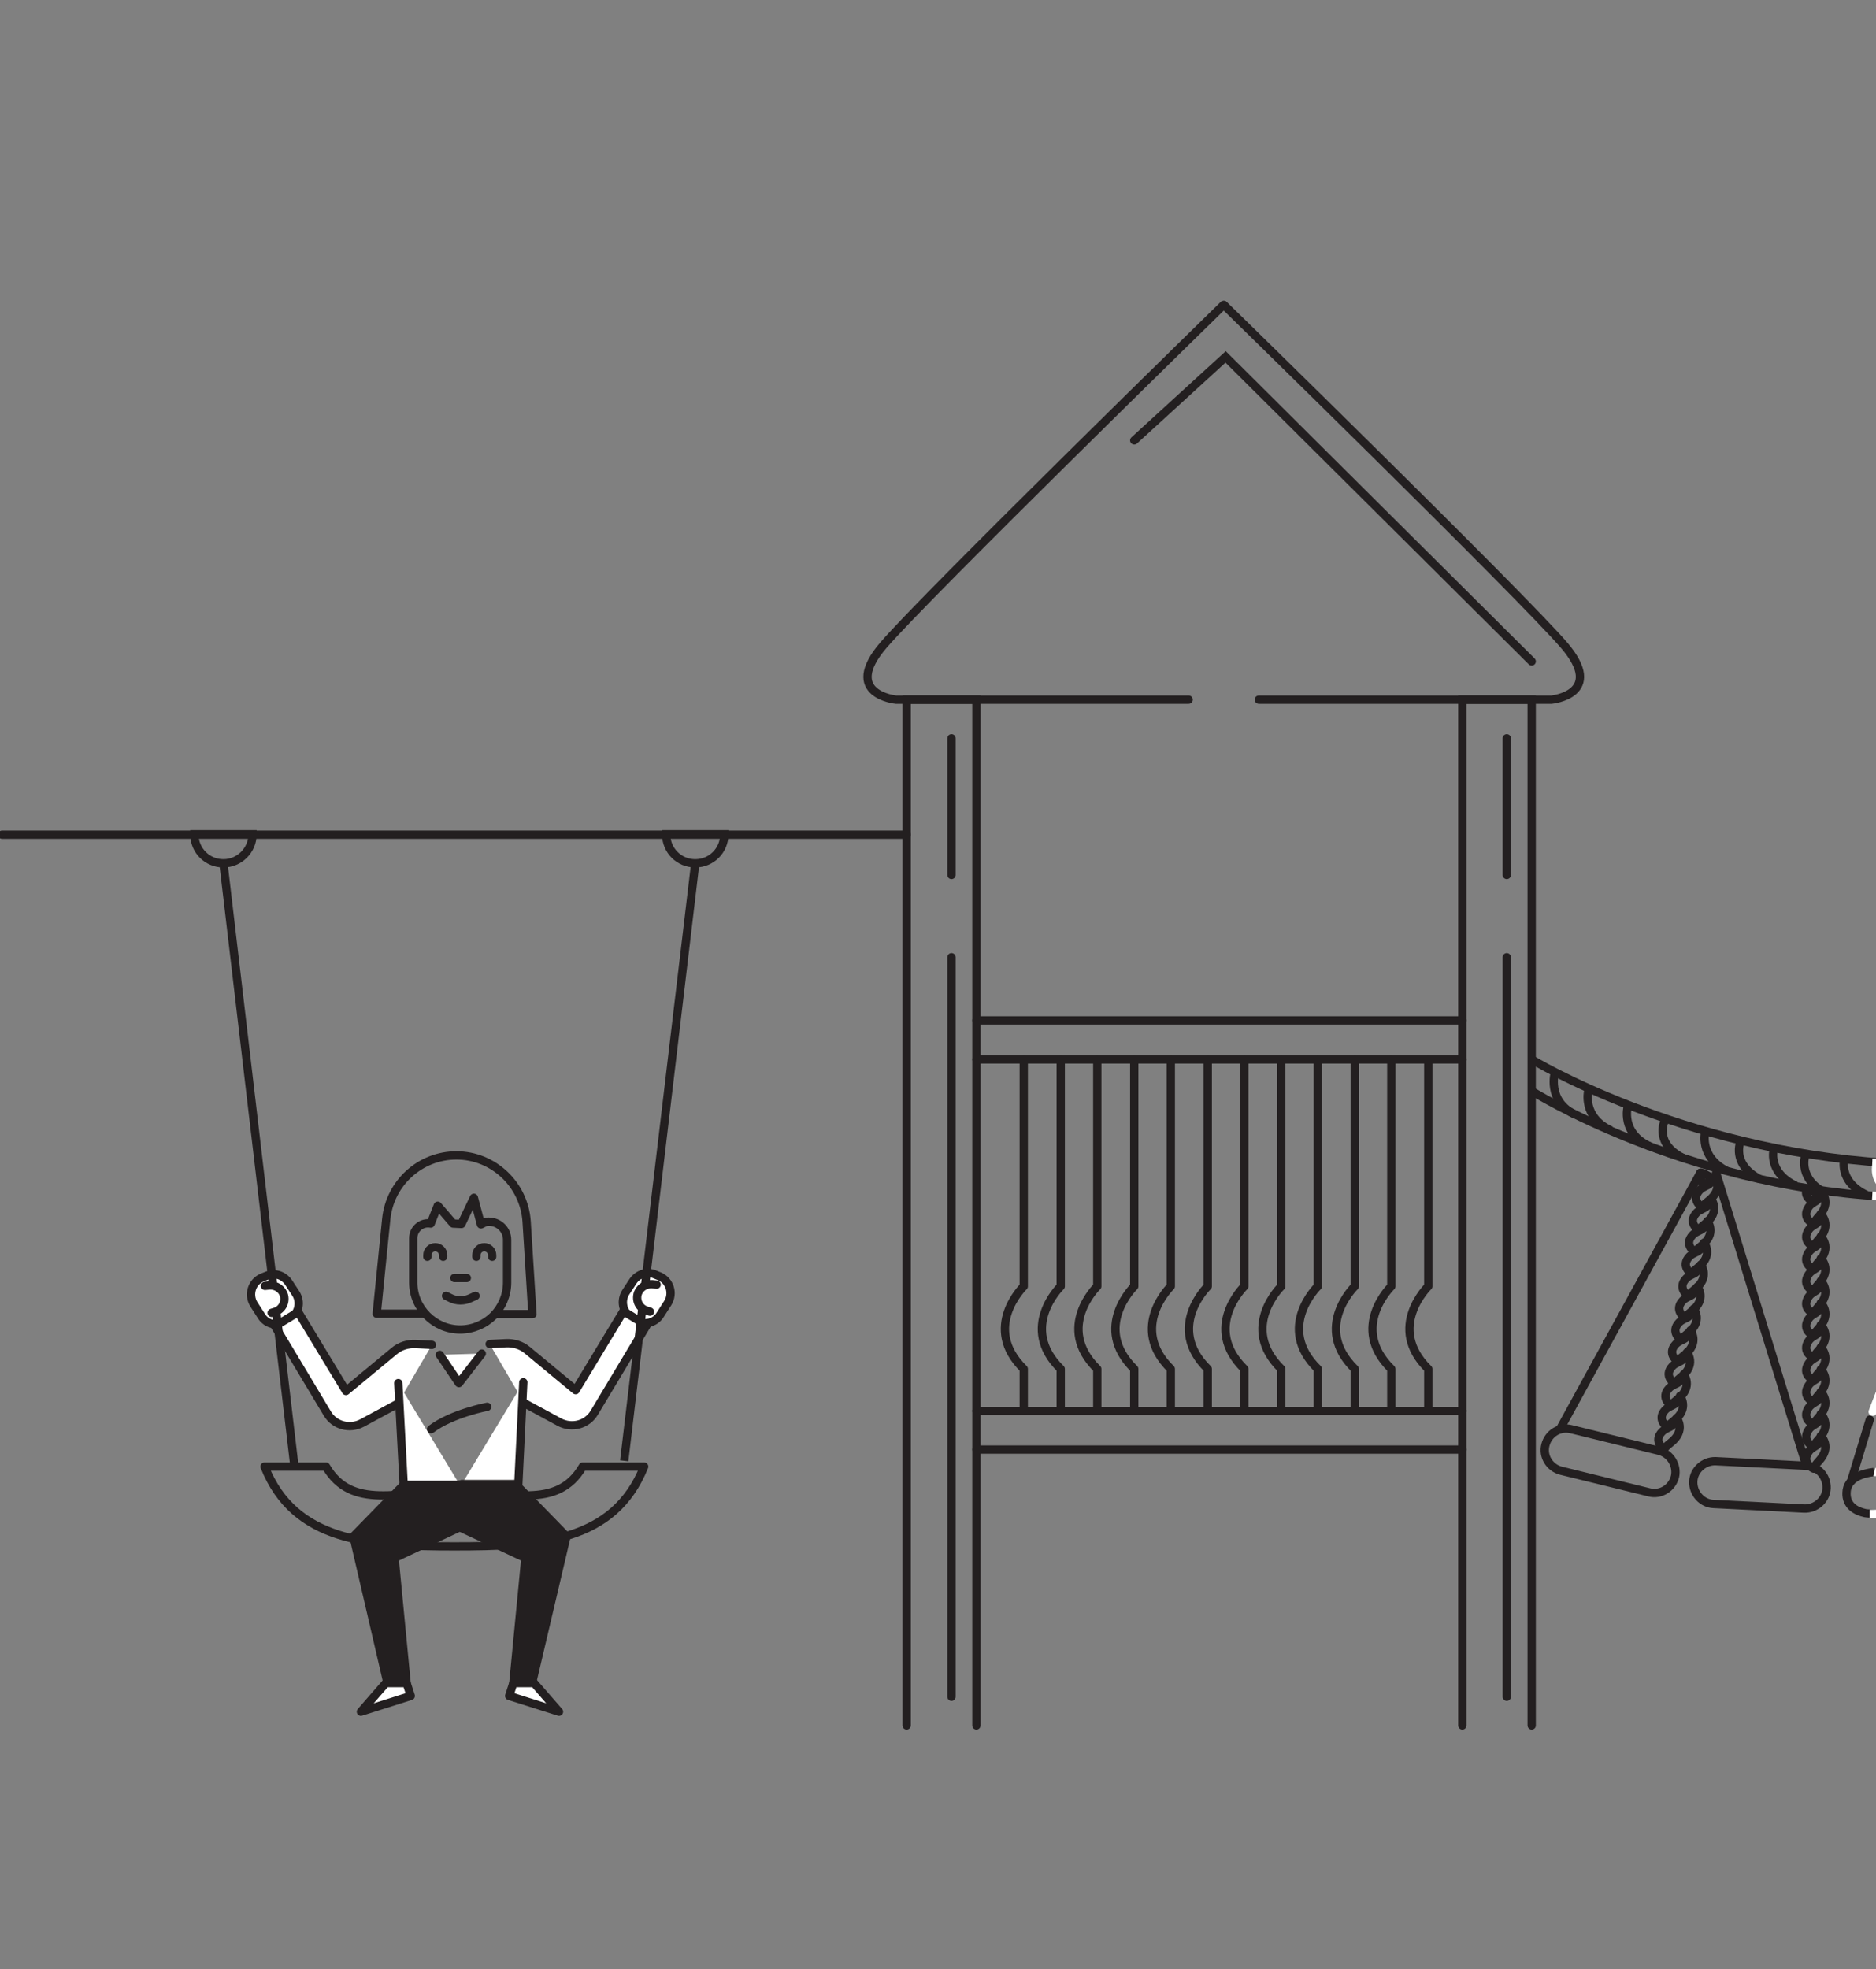 <?xml version="1.0" encoding="utf-8"?>
<!-- Generator: Adobe Illustrator 18.1.1, SVG Export Plug-In . SVG Version: 6.00 Build 0)  -->
<svg version="1.1" xmlns="http://www.w3.org/2000/svg" xmlns:xlink="http://www.w3.org/1999/xlink" x="0px" y="0px"
	 viewBox="0 0 451.7 474" enable-background="new 0 0 451.7 474" xml:space="preserve">
<rect x="0" y="0" width="451.7" height="474" fill="#808080" stroke="none"/>
<g id="g_x5F_bg">
</g>
<g id="b_x5F_bg">
</g>
<g id="g">
	<path fill="none" stroke="#231F20" stroke-width="2" stroke-miterlimit="10" d="M368.8,255c0,0,35.6,21.7,85.3,24.9"/>
	<path fill="none" stroke="#231F20" stroke-width="2" stroke-miterlimit="10" d="M368.8,262.6c0,0,36,22.6,84.6,25.4"/>
	
		<path fill="#FFFFFF" stroke="#231F20" stroke-width="2" stroke-linecap="round" stroke-linejoin="round" stroke-miterlimit="10" d="
		M71.2,311.3l-1.7-2.6c-1.2-1.8-3.5-2.5-5.4-1.6l-1,0.4c-2.5,1.1-3.4,4.1-2,6.4l1.8,2.8c1.3,2.2,4.2,2.7,6.3,1.3l0.9-0.7
		C72,315.9,72.5,313.3,71.2,311.3z"/>
	
		<path fill="#FFFFFF" stroke="#231F20" stroke-width="2" stroke-linecap="round" stroke-linejoin="round" stroke-miterlimit="10" d="
		M95.7,337.9l-8.5,4.6c-3,1.6-6.7,0.6-8.4-2.3l-12.6-21l5.6-3.4l11.5,19l11.6-9.6c1.4-1.2,3.3-1.8,5.2-1.7l3.9,0.2"/>
	
		<path fill="#FFFFFF" stroke="#231F20" stroke-width="2" stroke-linecap="round" stroke-linejoin="round" stroke-miterlimit="10" d="
		M150.7,311l1.7-2.6c1.2-1.8,3.5-2.5,5.4-1.6l1,0.4c2.5,1.1,3.4,4.1,2,6.4l-1.8,2.8c-1.3,2.2-4.2,2.7-6.3,1.3l-0.9-0.7
		C149.9,315.7,149.4,313,150.7,311z"/>
	
		<path fill="#FFFFFF" stroke="#231F20" stroke-width="2" stroke-linecap="round" stroke-linejoin="round" stroke-miterlimit="10" d="
		M126.2,337.7l8.5,4.6c3,1.6,6.7,0.6,8.4-2.3l12.6-21l-5.6-3.4l-11.5,19l-11.6-9.6c-1.4-1.2-3.3-1.8-5.2-1.7l-3.9,0.2"/>
	<polyline fill="none" stroke="#231F20" stroke-width="2" stroke-linecap="round" stroke-miterlimit="10" points="218.3,415.3 
		218.3,168.4 235.1,168.4 235.1,415.3 	"/>
	
		<line fill="none" stroke="#231F20" stroke-width="2" stroke-linecap="round" stroke-miterlimit="10" x1="229.1" y1="408.4" x2="229.1" y2="230.4"/>
	
		<line fill="none" stroke="#231F20" stroke-width="2" stroke-linecap="round" stroke-miterlimit="10" x1="229.1" y1="210.6" x2="229.1" y2="177.7"/>
	<polyline fill="none" stroke="#231F20" stroke-width="2" stroke-linecap="round" stroke-miterlimit="10" points="352.1,415.3 
		352.1,168.4 368.8,168.4 368.8,415.3 	"/>
	
		<line fill="none" stroke="#231F20" stroke-width="2" stroke-linecap="round" stroke-miterlimit="10" x1="362.8" y1="408.4" x2="362.8" y2="230.4"/>
	
		<line fill="none" stroke="#231F20" stroke-width="2" stroke-linecap="round" stroke-miterlimit="10" x1="362.8" y1="210.6" x2="362.8" y2="177.7"/>
	
		<line fill="none" stroke="#231F20" stroke-width="2" stroke-linecap="round" stroke-miterlimit="10" x1="235.1" y1="255" x2="352.1" y2="255"/>
	
		<line fill="none" stroke="#231F20" stroke-width="2" stroke-linecap="round" stroke-miterlimit="10" x1="235.1" y1="245.6" x2="352.1" y2="245.6"/>
	
		<line fill="none" stroke="#231F20" stroke-width="2" stroke-linecap="round" stroke-miterlimit="10" x1="235.1" y1="348.9" x2="352.1" y2="348.9"/>
	
		<line fill="none" stroke="#231F20" stroke-width="2" stroke-linecap="round" stroke-miterlimit="10" x1="235.1" y1="339.6" x2="352.1" y2="339.6"/>
	<path fill="none" stroke="#231F20" stroke-width="2" stroke-linecap="round" stroke-miterlimit="10" d="M286.2,168.4h-70.5
		c0,0-13.1-1.3-3-13.1s81.9-81.9,81.9-81.9"/>
	<path fill="none" stroke="#231F20" stroke-width="2" stroke-linecap="round" stroke-miterlimit="10" d="M303.1,168.4h70.5
		c0,0,13.1-1.3,3-13.1s-81.9-81.9-81.9-81.9"/>
	<path fill="none" stroke="#231F20" stroke-width="2" stroke-miterlimit="10" d="M403.3,355.4c-0.7,2.8-3.5,4.5-6.2,3.8l-21.2-5.2
		c-2.8-0.7-4.5-3.5-3.8-6.2l0,0c0.7-2.8,3.5-4.5,6.2-3.8l21.2,5.2C402.2,349.9,403.9,352.7,403.3,355.4L403.3,355.4z"/>
	<path fill="none" stroke="#231F20" stroke-width="2" stroke-miterlimit="10" d="M439.8,358.2c-0.1,2.8-2.6,5-5.4,4.9l-21.8-1.1
		c-2.8-0.1-5-2.6-4.9-5.4l0,0c0.1-2.8,2.6-5,5.4-4.9l21.8,1.1C437.7,352.9,439.9,355.3,439.8,358.2L439.8,358.2z"/>
	<path fill="none" stroke="#231F20" stroke-width="2" stroke-miterlimit="10" d="M374.4,258c0,0-2.1,7,4.9,10.3"/>
	<path fill="none" stroke="#231F20" stroke-width="2" stroke-miterlimit="10" d="M382.4,262.6c0,0-1.5,6.3,5.5,9.5"/>
	<path fill="none" stroke="#231F20" stroke-width="2" stroke-miterlimit="10" d="M391.9,266.4c0,0-1.7,6.3,5.3,9.5"/>
	<path fill="none" stroke="#231F20" stroke-width="2" stroke-miterlimit="10" d="M400.8,269.8c0,0-2.6,5.4,4.4,8.9"/>
	<path fill="none" stroke="#231F20" stroke-width="2" stroke-miterlimit="10" d="M410.6,272.3c0,0-1.7,6.1,5.3,9.6"/>
	<path fill="none" stroke="#231F20" stroke-width="2" stroke-miterlimit="10" d="M419.1,274.7c0,0-2.4,5.4,4.6,9.1"/>
	<path fill="none" stroke="#231F20" stroke-width="2" stroke-miterlimit="10" d="M427.1,276.5c0,0-1.7,5.6,5.3,8.9"/>
	<path fill="none" stroke="#231F20" stroke-width="2" stroke-miterlimit="10" d="M434.6,278.4c0,0-1.7,5.6,5.3,8.9"/>
	<path fill="none" stroke="#231F20" stroke-width="2" stroke-miterlimit="10" d="M444.1,278.7c0,0-1.7,5.6,5.3,8.9"/>
	<g>
		<path fill="none" stroke="#231F20" stroke-width="2" stroke-linecap="round" stroke-linejoin="round" stroke-miterlimit="10" d="
			M438.4,292.2c0,0,2.8,2.6-0.5,6.1c-1.1,1.2-1.2,1.8-1.2,1.8s-3.1-1.3-1.2-4.1c0.7-1,1.7-1.2,2.2-1.8
			C438.5,293.1,438.4,292.2,438.4,292.2z"/>
		<path fill="none" stroke="#231F20" stroke-width="2" stroke-linecap="round" stroke-linejoin="round" stroke-miterlimit="10" d="
			M438.4,286.7c0,0,2.8,2.6-0.5,6.1c-1.1,1.2-1.2,1.8-1.2,1.8s-3.1-1.3-1.2-4.1c0.7-1,1.7-1.2,2.2-1.8
			C438.5,287.6,438.4,286.7,438.4,286.7z"/>
		<path fill="none" stroke="#231F20" stroke-width="2" stroke-linecap="round" stroke-linejoin="round" stroke-miterlimit="10" d="
			M437.8,287.5c-1.1,1.2-1.2,1.8-1.2,1.8s-2.1-0.9-1.7-2.8C435,286.1,438.1,287.2,437.8,287.5z"/>
		<path fill="none" stroke="#231F20" stroke-width="2" stroke-linecap="round" stroke-linejoin="round" stroke-miterlimit="10" d="
			M438.4,297.6c0,0,2.8,2.6-0.5,6.1c-1.1,1.2-1.2,1.8-1.2,1.8s-3.1-1.3-1.2-4.1c0.7-1,1.7-1.2,2.2-1.8
			C438.5,298.5,438.4,297.6,438.4,297.6z"/>
		<path fill="none" stroke="#231F20" stroke-width="2" stroke-linecap="round" stroke-linejoin="round" stroke-miterlimit="10" d="
			M438.4,302.9c0,0,2.8,2.6-0.5,6.1c-1.1,1.2-1.2,1.8-1.2,1.8s-3.1-1.3-1.2-4.1c0.7-1,1.7-1.2,2.2-1.8
			C438.5,303.8,438.4,302.9,438.4,302.9z"/>
		<path fill="none" stroke="#231F20" stroke-width="2" stroke-linecap="round" stroke-linejoin="round" stroke-miterlimit="10" d="
			M438.4,308.3c0,0,2.8,2.6-0.5,6.1c-1.1,1.2-1.2,1.8-1.2,1.8s-3.1-1.3-1.2-4.1c0.7-1,1.7-1.2,2.2-1.8
			C438.5,309.1,438.4,308.3,438.4,308.3z"/>
		<path fill="none" stroke="#231F20" stroke-width="2" stroke-linecap="round" stroke-linejoin="round" stroke-miterlimit="10" d="
			M438.4,313.6c0,0,2.8,2.6-0.5,6.1c-1.1,1.2-1.2,1.8-1.2,1.8s-3.1-1.3-1.2-4.1c0.7-1,1.7-1.2,2.2-1.8
			C438.5,314.5,438.4,313.6,438.4,313.6z"/>
		<path fill="none" stroke="#231F20" stroke-width="2" stroke-linecap="round" stroke-linejoin="round" stroke-miterlimit="10" d="
			M438.4,318.9c0,0,2.8,2.6-0.5,6.1c-1.1,1.2-1.2,1.8-1.2,1.8s-3.1-1.3-1.2-4.1c0.7-1,1.7-1.2,2.2-1.8
			C438.5,319.8,438.4,318.9,438.4,318.9z"/>
		<path fill="none" stroke="#231F20" stroke-width="2" stroke-linecap="round" stroke-linejoin="round" stroke-miterlimit="10" d="
			M438.4,324.3c0,0,2.8,2.6-0.5,6.1c-1.1,1.2-1.2,1.8-1.2,1.8s-3.1-1.3-1.2-4.1c0.7-1,1.7-1.2,2.2-1.8
			C438.5,325.2,438.4,324.3,438.4,324.3z"/>
		<path fill="none" stroke="#231F20" stroke-width="2" stroke-linecap="round" stroke-linejoin="round" stroke-miterlimit="10" d="
			M438.4,329.6c0,0,2.8,2.6-0.5,6.1c-1.1,1.2-1.2,1.8-1.2,1.8s-3.1-1.3-1.2-4.1c0.7-1,1.7-1.2,2.2-1.8
			C438.5,330.5,438.4,329.6,438.4,329.6z"/>
		<path fill="none" stroke="#231F20" stroke-width="2" stroke-linecap="round" stroke-linejoin="round" stroke-miterlimit="10" d="
			M438.4,335c0,0,2.8,2.6-0.5,6.1c-1.1,1.2-1.2,1.8-1.2,1.8s-3.1-1.3-1.2-4.1c0.7-1,1.7-1.2,2.2-1.8
			C438.5,335.8,438.4,335,438.4,335z"/>
		<path fill="none" stroke="#231F20" stroke-width="2" stroke-linecap="round" stroke-linejoin="round" stroke-miterlimit="10" d="
			M438.4,340.3c0,0,2.8,2.6-0.5,6.1c-1.1,1.2-1.2,1.8-1.2,1.8s-3.1-1.3-1.2-4.1c0.7-1,1.7-1.2,2.2-1.8
			C438.5,341.2,438.4,340.3,438.4,340.3z"/>
		<path fill="none" stroke="#231F20" stroke-width="2" stroke-linecap="round" stroke-linejoin="round" stroke-miterlimit="10" d="
			M438.4,345.6c0,0,2.8,2.6-0.5,6.1c-1.1,1.2-1.2,1.8-1.2,1.8s-3.1-1.3-1.2-4.1c0.7-1,1.7-1.2,2.2-1.8
			C438.5,346.5,438.4,345.6,438.4,345.6z"/>
	</g>
	<g>
		<path fill="none" stroke="#231F20" stroke-width="2" stroke-linecap="round" stroke-linejoin="round" stroke-miterlimit="10" d="
			M412,288.6c0,0,2.4,3-1.5,6c-1.3,1-1.5,1.5-1.5,1.5s-2.8-1.8-0.5-4.2c0.8-0.8,1.9-1,2.4-1.5C411.9,289.5,412,288.6,412,288.6z"/>
		<path fill="none" stroke="#231F20" stroke-width="2" stroke-linecap="round" stroke-linejoin="round" stroke-miterlimit="10" d="
			M412.8,283.1c0,0,2.4,3-1.5,6c-1.3,1-1.5,1.5-1.5,1.5s-2.8-1.8-0.5-4.2c0.8-0.8,1.9-1,2.4-1.5C412.8,284,412.8,283.1,412.8,283.1z
			"/>
		<path fill="none" stroke="#231F20" stroke-width="2" stroke-linecap="round" stroke-linejoin="round" stroke-miterlimit="10" d="
			M412.2,283.8c-1.3,1-1.5,1.5-1.5,1.5s-1.9-1.2-1.3-3C409.5,281.9,412.5,283.6,412.2,283.8z"/>
		<path fill="none" stroke="#231F20" stroke-width="2" stroke-linecap="round" stroke-linejoin="round" stroke-miterlimit="10" d="
			M411.1,293.9c0,0,2.4,3-1.5,6c-1.3,1-1.5,1.5-1.5,1.5s-2.8-1.8-0.5-4.2c0.8-0.8,1.9-1,2.4-1.5
			C411.1,294.7,411.1,293.9,411.1,293.9z"/>
		<path fill="none" stroke="#231F20" stroke-width="2" stroke-linecap="round" stroke-linejoin="round" stroke-miterlimit="10" d="
			M410.3,299.1c0,0,2.4,3-1.5,6c-1.3,1-1.5,1.5-1.5,1.5s-2.8-1.8-0.5-4.2c0.8-0.8,1.9-1,2.4-1.5C410.3,300,410.3,299.1,410.3,299.1z
			"/>
		<path fill="none" stroke="#231F20" stroke-width="2" stroke-linecap="round" stroke-linejoin="round" stroke-miterlimit="10" d="
			M409.5,304.4c0,0,2.4,3-1.5,6c-1.3,1-1.5,1.5-1.5,1.5s-2.8-1.8-0.5-4.2c0.8-0.8,1.9-1,2.4-1.5
			C409.4,305.3,409.5,304.4,409.5,304.4z"/>
		<path fill="none" stroke="#231F20" stroke-width="2" stroke-linecap="round" stroke-linejoin="round" stroke-miterlimit="10" d="
			M408.7,309.7c0,0,2.4,3-1.5,6c-1.3,1-1.5,1.5-1.5,1.5s-2.8-1.8-0.5-4.2c0.8-0.8,1.9-1,2.4-1.5
			C408.6,310.6,408.7,309.7,408.7,309.7z"/>
		<path fill="none" stroke="#231F20" stroke-width="2" stroke-linecap="round" stroke-linejoin="round" stroke-miterlimit="10" d="
			M407.8,315c0,0,2.4,3-1.5,6c-1.3,1-1.5,1.5-1.5,1.5s-2.8-1.8-0.5-4.2c0.8-0.8,1.9-1,2.4-1.5C407.8,315.8,407.8,315,407.8,315z"/>
		<path fill="none" stroke="#231F20" stroke-width="2" stroke-linecap="round" stroke-linejoin="round" stroke-miterlimit="10" d="
			M407,320.2c0,0,2.4,3-1.5,6c-1.3,1-1.5,1.5-1.5,1.5s-2.8-1.8-0.5-4.2c0.8-0.8,1.9-1,2.4-1.5C407,321.1,407,320.2,407,320.2z"/>
		<path fill="none" stroke="#231F20" stroke-width="2" stroke-linecap="round" stroke-linejoin="round" stroke-miterlimit="10" d="
			M406.2,325.5c0,0,2.4,3-1.5,6c-1.3,1-1.5,1.5-1.5,1.5s-2.8-1.8-0.5-4.2c0.8-0.8,1.9-1,2.4-1.5
			C406.1,326.4,406.2,325.5,406.2,325.5z"/>
		<path fill="none" stroke="#231F20" stroke-width="2" stroke-linecap="round" stroke-linejoin="round" stroke-miterlimit="10" d="
			M405.4,330.8c0,0,2.4,3-1.5,6c-1.3,1-1.5,1.5-1.5,1.5s-2.8-1.8-0.5-4.2c0.8-0.8,1.9-1,2.4-1.5
			C405.3,331.7,405.4,330.8,405.4,330.8z"/>
		<path fill="none" stroke="#231F20" stroke-width="2" stroke-linecap="round" stroke-linejoin="round" stroke-miterlimit="10" d="
			M404.5,336c0,0,2.4,3-1.5,6c-1.3,1-1.5,1.5-1.5,1.5s-2.8-1.8-0.5-4.2c0.8-0.8,1.9-1,2.4-1.5C404.5,336.9,404.5,336,404.5,336z"/>
		<path fill="none" stroke="#231F20" stroke-width="2" stroke-linecap="round" stroke-linejoin="round" stroke-miterlimit="10" d="
			M403.7,341.3c0,0,2.4,3-1.5,6c-1.3,1-1.5,1.5-1.5,1.5s-2.8-1.8-0.5-4.2c0.8-0.8,1.9-1,2.4-1.5
			C403.7,342.2,403.7,341.3,403.7,341.3z"/>
	</g>
	
		<line fill="none" stroke="#231F20" stroke-width="2" stroke-linecap="round" stroke-linejoin="round" stroke-miterlimit="10" x1="409.4" y1="282.3" x2="375.6" y2="344"/>
	
		<line fill="none" stroke="#231F20" stroke-width="2" stroke-linecap="round" stroke-linejoin="round" stroke-miterlimit="10" x1="413.2" y1="282.3" x2="434.9" y2="352.7"/>
	<path fill="none" stroke="#231F20" stroke-width="2" stroke-linecap="round" stroke-linejoin="round" stroke-miterlimit="10" d="
		M246.5,255v54.6c0,0-10.2,9.9,0,19.9v10"/>
	<path fill="none" stroke="#231F20" stroke-width="2" stroke-linecap="round" stroke-linejoin="round" stroke-miterlimit="10" d="
		M255.4,255v54.6c0,0-10.2,9.9,0,19.9v10"/>
	<path fill="none" stroke="#231F20" stroke-width="2" stroke-linecap="round" stroke-linejoin="round" stroke-miterlimit="10" d="
		M264.2,255v54.6c0,0-10.2,9.9,0,19.9v10"/>
	<path fill="none" stroke="#231F20" stroke-width="2" stroke-linecap="round" stroke-linejoin="round" stroke-miterlimit="10" d="
		M273.1,255v54.6c0,0-10.2,9.9,0,19.9v10"/>
	<path fill="none" stroke="#231F20" stroke-width="2" stroke-linecap="round" stroke-linejoin="round" stroke-miterlimit="10" d="
		M281.9,255v54.6c0,0-10.2,9.9,0,19.9v10"/>
	<path fill="none" stroke="#231F20" stroke-width="2" stroke-linecap="round" stroke-linejoin="round" stroke-miterlimit="10" d="
		M290.8,255v54.6c0,0-10.2,9.9,0,19.9v10"/>
	<path fill="none" stroke="#231F20" stroke-width="2" stroke-linecap="round" stroke-linejoin="round" stroke-miterlimit="10" d="
		M299.6,255v54.6c0,0-10.2,9.9,0,19.9v10"/>
	<path fill="none" stroke="#231F20" stroke-width="2" stroke-linecap="round" stroke-linejoin="round" stroke-miterlimit="10" d="
		M308.5,255v54.6c0,0-10.2,9.9,0,19.9v10"/>
	<path fill="none" stroke="#231F20" stroke-width="2" stroke-linecap="round" stroke-linejoin="round" stroke-miterlimit="10" d="
		M317.3,255v54.6c0,0-10.2,9.9,0,19.9v10"/>
	<path fill="none" stroke="#231F20" stroke-width="2" stroke-linecap="round" stroke-linejoin="round" stroke-miterlimit="10" d="
		M326.2,255v54.6c0,0-10.2,9.9,0,19.9v10"/>
	<path fill="none" stroke="#231F20" stroke-width="2" stroke-linecap="round" stroke-linejoin="round" stroke-miterlimit="10" d="
		M335,255v54.6c0,0-10.2,9.9,0,19.9v10"/>
	<path fill="none" stroke="#231F20" stroke-width="2" stroke-linecap="round" stroke-linejoin="round" stroke-miterlimit="10" d="
		M343.9,255v54.6c0,0-10.2,9.9,0,19.9v10"/>
	<path fill="none" stroke="#231F20" stroke-width="2" stroke-linecap="round" stroke-linejoin="round" stroke-miterlimit="10" d="
		M140.3,353c-6.2,10.6-17.7,5.9-30.9,5.9s-24.7,4.7-30.9-5.9H63.7c7.2,18.1,25,19.2,45.7,19.2s38.4-1,45.7-19.2H140.3z"/>
	<path fill="none" stroke="#231F20" stroke-width="2" stroke-linecap="round" stroke-miterlimit="10" d="M167.4,207.8
		c3.9,0,7-3.1,7-7h-14C160.4,204.7,163.5,207.8,167.4,207.8z"/>
	<path fill="none" stroke="#231F20" stroke-width="2" stroke-linecap="round" stroke-miterlimit="10" d="M53.8,207.8
		c-3.9,0-7-3.1-7-7h14C60.8,204.7,57.6,207.8,53.8,207.8z"/>
	
		<line fill="none" stroke="#231F20" stroke-width="2" stroke-linecap="round" stroke-miterlimit="10" x1="0.5" y1="200.9" x2="218.3" y2="200.9"/>
	
		<polyline fill="#231F20" stroke="#231F20" stroke-width="2" stroke-linecap="round" stroke-linejoin="round" stroke-miterlimit="10" points="
		110.7,367.6 95,375 97.9,405.1 93.3,405.1 85.1,369.8 97.2,357.4 124.3,357.4 136.4,369.8 128.1,405.1 123.6,405.1 126.5,375 
		110.7,367.6 	"/>
	
		<path fill="#FFFFFF" stroke="#231F20" stroke-width="2" stroke-linecap="round" stroke-linejoin="round" stroke-miterlimit="10" d="
		M97.9,405.1l1,3.1l-12,3.8c0,0,0,0,6-6.9H97.9z"/>
	
		<path fill="#FFFFFF" stroke="#231F20" stroke-width="2" stroke-linecap="round" stroke-linejoin="round" stroke-miterlimit="10" d="
		M123.6,405.1l-1,3.1l12,3.8c0,0,0,0-6-6.9H123.6z"/>
	<line fill="none" stroke="#231F20" stroke-width="2" stroke-miterlimit="10" x1="167.4" y1="207.8" x2="150.3" y2="351.6"/>
	<line fill="none" stroke="#231F20" stroke-width="2" stroke-miterlimit="10" x1="53.8" y1="207.8" x2="70.9" y2="353"/>
	
		<line fill="none" stroke="#231F20" stroke-width="2" stroke-linecap="round" stroke-linejoin="round" stroke-miterlimit="10" x1="450.2" y1="341.7" x2="445.7" y2="356.5"/>
	<path fill="none" stroke="#231F20" stroke-width="2" stroke-miterlimit="10" d="M451.2,364.4c-0.4-0.1-1.7-0.1-2.1-0.2
		c-2.3-0.5-4.6-1.8-4.5-4.9c0.1-3.7,4.1-4.7,6.6-5"/>
	<polyline fill="none" stroke="#231F20" stroke-width="2" stroke-linecap="round" stroke-miterlimit="10" points="368.8,159.2 
		295.1,85.9 273.1,106 	"/>
	<path fill="none" stroke="#231F20" stroke-width="2" stroke-linecap="round" stroke-linejoin="round" stroke-miterlimit="10" d="
		M117,294.1c2.7-0.4,5.1,1.6,5.1,4.3v10.3c0,3.1-1.3,6-3.3,8c-2,2-4.9,3.3-8,3.3h0c-6.2,0-11.3-5.1-11.3-11.3V298
		c0-2.2,2-3.9,4.2-3.5h0l1.7-4.3l3.7,4.3l2,0.1l3-6.3l1.7,6.4L117,294.1z"/>
	<path fill="none" stroke="#231F20" stroke-width="2" stroke-linecap="round" stroke-linejoin="round" stroke-miterlimit="10" d="
		M111.9,278.6"/>
	<path fill="none" stroke="#231F20" stroke-width="2" stroke-linecap="round" stroke-linejoin="round" stroke-miterlimit="10" d="
		M120.1,269.1"/>
	
		<line fill="none" stroke="#231F20" stroke-width="2" stroke-linecap="round" stroke-linejoin="round" stroke-miterlimit="10" x1="109.4" y1="307.6" x2="112.4" y2="307.6"/>
	<path fill="none" stroke="#231F20" stroke-width="2" stroke-linecap="round" stroke-linejoin="round" stroke-miterlimit="10" d="
		M114.5,311.9l-1.1,0.5c-1.6,0.8-3.5,0.8-5,0l-1-0.5"/>
	<path fill="none" stroke="#231F20" stroke-width="2" stroke-linecap="round" stroke-miterlimit="10" d="M114.7,302.5v-0.4
		c0-1,0.8-1.9,1.9-1.9l0,0c1,0,1.9,0.8,1.9,1.9v0.4"/>
	<path fill="none" stroke="#231F20" stroke-width="2" stroke-linecap="round" stroke-miterlimit="10" d="M102.9,302.5v-0.4
		c0-1,0.8-1.9,1.9-1.9l0,0c1,0,1.9,0.8,1.9,1.9v0.4"/>
	<path fill="none" stroke="#231F20" stroke-width="2" stroke-linejoin="round" stroke-miterlimit="10" d="M119,316.3h9.2l-1.4-22.3
		c-0.6-8.9-8-15.9-16.9-15.9h0c-8.7,0-16,6.6-16.9,15.3l-2.3,22.8h12.1"/>
	<path fill="none" stroke="#231F20" stroke-width="2" stroke-linecap="round" stroke-miterlimit="10" d="M117.3,338.6
		c0,0-8.5,1.6-13.5,5.4"/>
	
		<path fill="#FFFFFF" stroke="#231F20" stroke-width="2" stroke-linecap="round" stroke-linejoin="round" stroke-miterlimit="10" d="
		M63.8,309.5l1.1-0.1c1.6-0.1,3.1,0.9,3.5,2.5l0,0c0.4,1.8-0.7,3.5-2.4,3.9l-0.6,0.2"/>
	
		<polyline fill="#FFFFFF" stroke="#231F20" stroke-width="2" stroke-linecap="round" stroke-linejoin="round" stroke-miterlimit="10" points="
		95.9,332.9 97.2,357.4 110.7,357.4 	"/>
	
		<path fill="#FFFFFF" stroke="#231F20" stroke-width="2" stroke-linecap="round" stroke-linejoin="round" stroke-miterlimit="10" d="
		M158.1,309.2l-1.1-0.1c-1.6-0.1-3.1,0.9-3.5,2.5l0,0c-0.4,1.8,0.7,3.5,2.4,3.9l0.6,0.2"/>
	
		<polyline fill="#FFFFFF" stroke="#231F20" stroke-width="2" stroke-linecap="round" stroke-linejoin="round" stroke-miterlimit="10" points="
		126,332.7 124.8,357.2 111.2,357.2 	"/>
	
		<polyline fill="#FFFFFF" stroke="#231F20" stroke-width="2" stroke-linecap="round" stroke-linejoin="round" stroke-miterlimit="10" points="
		116,325.8 110.5,332.9 105.9,326.1 	"/>
</g>
<g id="b">
	<path fill="none" stroke="#FFFFFF" stroke-width="2" stroke-miterlimit="10" d="M450.8,279.9c28.6,1.3,65.8-4.2,99.1-25"/>
	<path fill="none" stroke="#FFFFFF" stroke-width="2" stroke-miterlimit="10" d="M452,279.8c0,0-2.1,4.9,4.8,8.1"/>
	
		<line fill="none" stroke="#FFFFFF" stroke-width="2" stroke-linecap="round" stroke-linejoin="round" stroke-miterlimit="10" x1="470.3" y1="289.1" x2="450.9" y2="339.8"/>
	<path fill="none" stroke="#FFFFFF" stroke-width="2" stroke-miterlimit="10" d="M450.8,287.8c29.1,1.7,64.8-3.8,99.1-25.2"/>
	<path fill="none" stroke="#FFFFFF" stroke-width="2" stroke-miterlimit="10" d="M450.2,364.4c1.8,0,23.2-0.1,23.6-0.2
		c2.3-0.5,4.6-1.8,4.5-4.9c-0.1-3.2-2.5-4.4-4.7-4.8c-0.4-0.1-21.9-0.1-22.3-0.2"/>
</g>
</svg>
